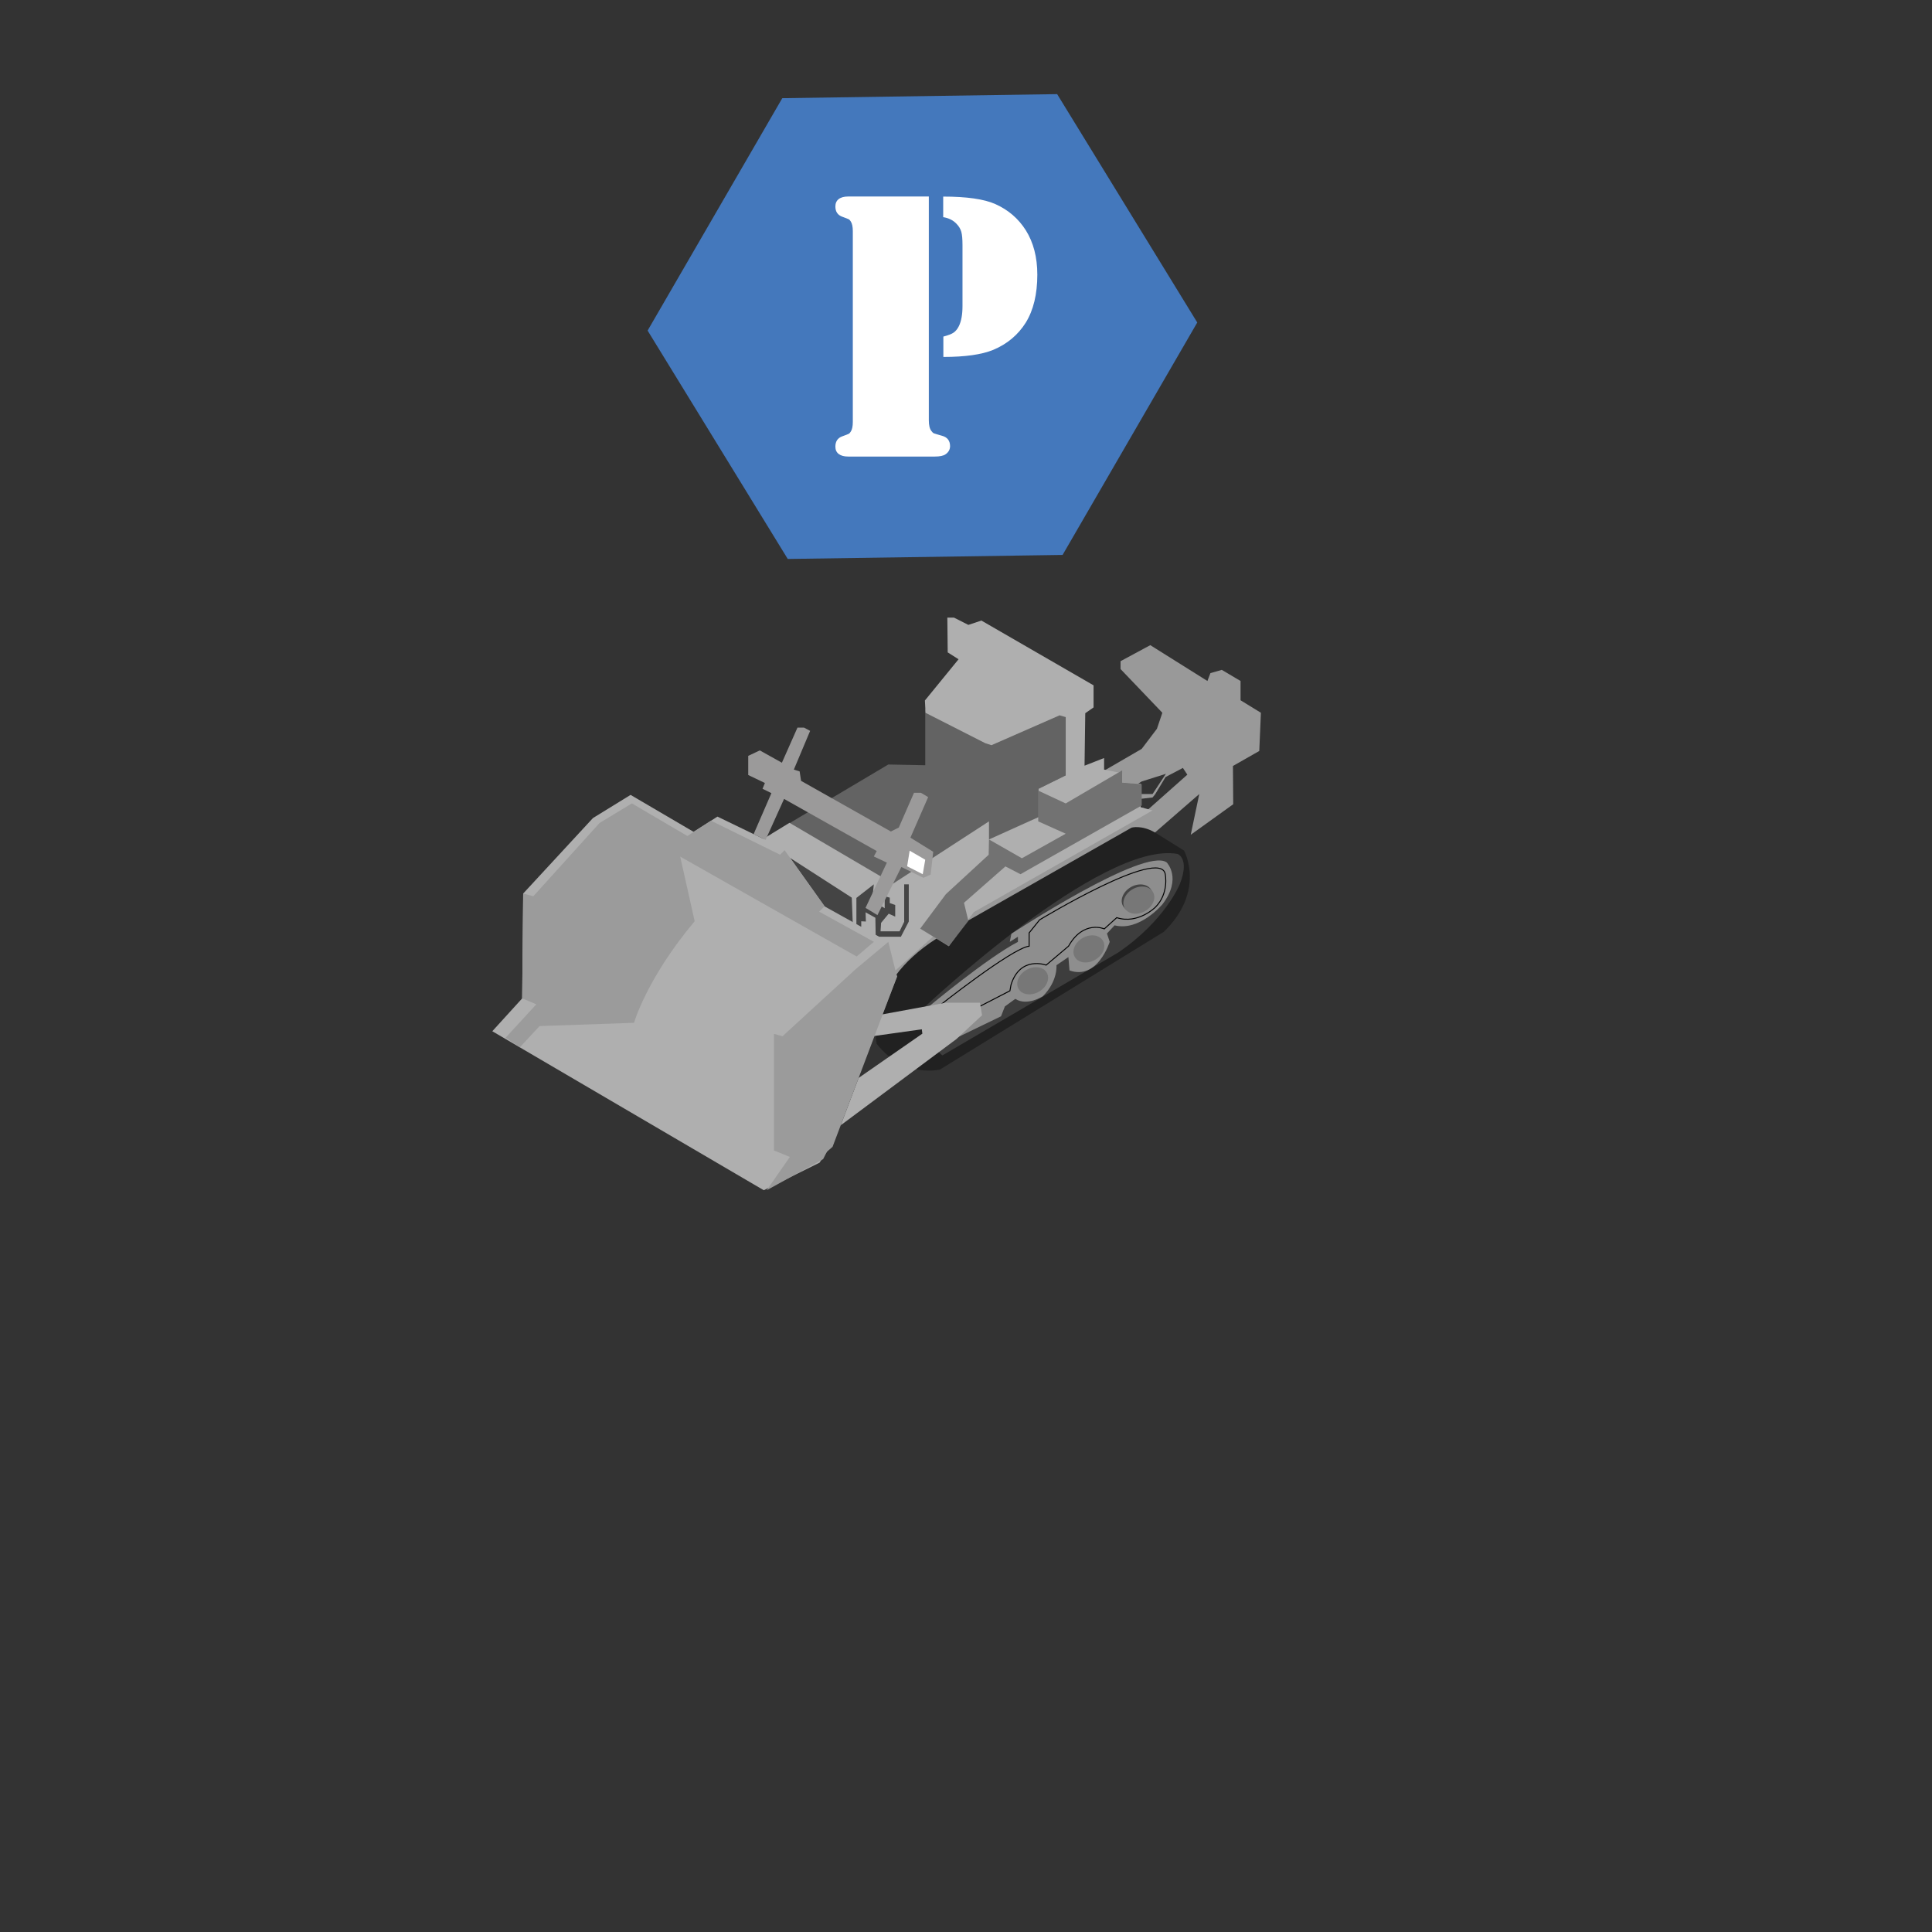 <?xml version="1.0" encoding="utf-8"?>
<!-- Generator: Adobe Illustrator 16.0.0, SVG Export Plug-In . SVG Version: 6.00 Build 0)  -->
<!DOCTYPE svg PUBLIC "-//W3C//DTD SVG 1.1//EN" "http://www.w3.org/Graphics/SVG/1.1/DTD/svg11.dtd">
<svg version="1.1" id="Layer_1" xmlns="http://www.w3.org/2000/svg" xmlns:xlink="http://www.w3.org/1999/xlink" x="0px" y="0px"
	 width="200px" height="200px" viewBox="0 0 200 200" enable-background="new 0 0 200 200" xml:space="preserve">
<rect x="0" y="0" width="200" height="200" fill="#333333" stroke="none"/>
<path fill="#EAEAEA" stroke="#010101" stroke-miterlimit="10" d="M52.599,118.072"/>
<polygon fill="#999999" points="115.999,69.26 115.999,68.445 119.077,66.787 124.992,70.496 125.302,69.681 126.48,69.345 
	128.422,70.496 128.422,72.492 130.529,73.786 130.359,77.741 127.634,79.293 127.662,83.255 123.266,86.413 124.148,82.198 
	118.95,86.713 92.108,101.945 92.256,98.691 113.92,83.734 116.785,83.621 118.418,83.655 118.669,83.959 122.913,80.193 
	122.452,79.497 120.657,80.439 119.598,82.198 119.314,82.555 117.628,82.742 117.656,82.198 119.314,82.198 120.691,80.108 
	118.189,80.896 116.59,81.88 114.734,82.02 113.469,81.822 112.766,80.671 118.189,77.523 119.766,75.442 120.326,73.786 "/>
<polygon fill="#636363" points="95.781,79.218 95.781,73.41 110.098,73.86 110.322,74.239 110.322,80.269 107.512,81.655 
	107.512,84.578 102.266,87.052 92.558,92.071 79.835,86.341 91.957,79.141 "/>
<path fill="#212121" d="M90.759,108.057c0,0-1.434-6.019,6.198-10.906l20.184-11.474c0,0,1.01-0.3,2.398,0.488l3.035,1.888
	c0,0,2.287,4.161-2.098,8.41l-23.159,14.251C97.319,110.723,93.571,111.662,90.759,108.057z"/>
<path fill="#3D3D3D" d="M95.781,104.189c0,0,18.25-17.196,26.119-15.79c0,0,1.297,0.45,0.225,3.147c0,0-1.52,3.771-6.408,7.084
	l-18.156,10.623C97.562,109.251,94.565,107,95.781,104.189z"/>
<polygon fill="#AFAFAF" points="78.618,87.087 81.729,85.177 92.451,91.474 102.379,85.028 102.379,86.9 107.512,84.578 
	107.512,81.655 110.322,80.269 110.322,74.239 109.688,74.05 102.639,77.14 102.003,76.939 95.813,73.791 95.746,72.515 
	99.23,68.246 98.106,67.534 98.068,63.938 98.763,63.938 100.243,64.688 101.592,64.239 113.206,70.946 113.206,73.232 
	112.346,73.831 112.271,79.263 114.296,78.47 114.296,79.669 116.167,80.044 116.167,81.019 118.079,81.13 118.079,83.563 
	119.314,83.894 100.805,94.423 98.219,97.947 96.606,96.936 92.7,100.46 80.417,91.165 "/>
<polygon fill="#444444" points="81.541,88.651 88.175,92.923 88.286,95.796 82.498,92.812 "/>
<path fill="#8E8E8E" d="M96.157,104.193c0,0,6.071-5.063,9.219-6.691v-0.533l-0.843,0.533l0.167-0.842
	c0,0,13.772-9.032,16.075-7.383c0,0,1.632,1.648-0.449,4.346c0,0-2.36,2.819-4.945,2.169l-0.788,0.843l0.283,0.864
	c0,0-1.241,3.999-4.163,2.958l-0.113-1.38l-1.236,0.843c0,0,0.168,1.631-1.404,3.205c0,0-1.616,1.066-2.859,0.277l-1.078,0.787
	l-0.395,1.016l-6.636,3.211L96.157,104.193z"/>
<path fill="none" stroke="#000000" stroke-width="0.1" stroke-miterlimit="10" d="M97.018,104.292c0,0,7.718-6.127,9.518-6.345
	V96.57l1.086-1.349c0,0,12.547-7.606,13.004-4.721c0,0,0.414,1.974-1.015,3.41c0,0-1.799,1.799-4.01,1.085l-1.285,1.163
	c0,0-2.16-0.956-3.703,1.789l-2.316,1.961c0,0-2.682-1.013-3.638,2.041l-0.111,0.619L99.6,105.12L97.018,104.292z"/>
<polygon fill="#AFAFAF" points="50.963,106.753 54.056,103.352 54.158,92.5 61.381,84.686 65.277,82.287 71.797,86.109 
	74.271,84.535 81.091,87.837 85.363,93.829 91.958,97.502 92.858,101.1 86.038,118.564 84.837,120.363 79.067,123.213 "/>
<polygon fill="#AFAFAF" points="90.874,105.094 97.899,103.801 101.441,103.801 101.665,105.094 99.006,107.566 87.03,116.489 
	88.886,111.585 95.482,107.004 95.426,106.553 89.018,107.452 "/>
<path fill="#9B9B9B" d="M55.855,106.218l9.78-0.338c0,0,1.31-4.608,6.278-10.512l-1.5-6.693l18.268,10.342l1.782-1.521l-5.667-3.126
	l0.569-0.548l-4.146-5.814l-0.464,0.472l-7.154-3.52l-2.443,1.583l-5.746-3.375l-3.343,2.024L55.21,92.78l-1.049-0.285
	l-0.105,10.853l1.463,0.617l-3.178,3.46l1.472,0.996L55.855,106.218z"/>
<polygon fill="#9B9B9B" points="91.958,97.502 88.547,100.355 81.006,107.271 80.116,107.023 80.116,119.091 81.766,119.766 
	79.368,123.213 85.213,119.989 85.588,119.24 86.187,118.717 92.858,101.1 "/>
<polygon fill="#454545" points="88.653,92.953 90.458,91.548 90.279,93.233 91.583,94.022 91.583,92.784 92.108,92.923 
	92.108,93.486 92.672,93.683 92.672,94.892 91.998,94.583 91.209,95.536 91.154,96.409 93.122,96.409 93.6,95.426 93.6,91.548 
	94.077,91.548 94.077,95.396 93.262,96.969 91.007,96.969 90.648,96.771 90.618,95.006 89.605,94.442 89.635,95.396 89.155,95.372 
	89.155,95.94 88.653,95.661 "/>
<polygon fill="#9B9A9A" points="78.015,86.348 79.856,82.105 78.936,81.655 79.182,81.055 77.457,80.23 77.457,78.245 
	78.655,77.682 80.942,78.957 82.554,75.322 83.229,75.322 83.865,75.659 82.178,79.668 82.779,79.857 82.926,80.833 92.222,86.077 
	93.044,85.665 94.618,82.067 95.332,82.067 96.083,82.517 94.246,86.713 96.606,88.176 96.343,90.536 95.595,90.874 93.308,89.75 
	90.834,94.732 89.598,93.984 91.808,89.3 90.458,88.661 90.759,88.1 81.167,82.704 79.252,86.945 "/>
<polygon fill="#FFFFFF" points="94.168,88.063 93.907,89.676 95.521,90.498 95.781,88.998 "/>
<polygon fill="#727272" points="95.258,96.13 98.219,97.947 100.243,95.329 99.793,93.455 104.082,89.691 105.639,90.498 
	118.189,83.382 118.189,81.169 116.167,81.019 116.167,79.747 110.322,83.171 107.475,81.844 107.475,85.028 110.322,86.305 
	105.786,88.847 102.379,86.9 102.348,88.483 97.917,92.563 "/>
<path fill="#444444" d="M117.072,91.83c0.809-0.46,1.75-0.327,2.107,0.297c0.355,0.625-0.011,1.505-0.816,1.965
	c-0.809,0.46-1.754,0.327-2.107-0.299C115.896,93.169,116.264,92.29,117.072,91.83z"/>
<ellipse transform="matrix(-0.868 0.496 -0.496 -0.868 266.392 115.576)" fill="#777777" cx="117.855" cy="93.146" rx="1.687" ry="1.303"/>
<path fill="#777777" d="M112.079,97.1c0.808-0.46,1.75-0.327,2.104,0.295c0.355,0.625-0.01,1.503-0.817,1.963
	c-0.81,0.461-1.752,0.329-2.104-0.295C110.902,98.438,111.271,97.56,112.079,97.1z"/>
<path fill="#777777" d="M106.257,100.401c0.81-0.459,1.755-0.326,2.107,0.294c0.354,0.628-0.011,1.505-0.818,1.966
	c-0.81,0.46-1.75,0.328-2.106-0.296C105.085,101.74,105.448,100.861,106.257,100.401z"/>
<g>
	<rect x="82.344" y="16.014" fill="#FFFFFF" width="27.984" height="33.516"/>
	<rect x="82.344" y="18.222" fill="#FFFFFF" width="27.984" height="33.516"/>
	<path id="parking" fill="#4478BC" d="M109.436,9.744l-28.454,0.42L67.041,34.222l14.506,23.641l28.452-0.417l13.941-24.061
		L109.436,9.744z M97.885,47.027c-0.224,0.157-0.593,0.235-1.116,0.235h-0.604h-7.899h-0.459c-0.426,0-0.753-0.089-0.985-0.266
		c-0.229-0.176-0.344-0.428-0.344-0.759c0-0.54,0.235-0.898,0.708-1.066c0.39-0.143,0.619-0.232,0.683-0.266
		c0.063-0.034,0.129-0.106,0.203-0.229c0.14-0.207,0.211-0.541,0.211-1.002v-19.74c0-0.459-0.072-0.794-0.211-1.007
		c-0.074-0.117-0.141-0.191-0.203-0.227c-0.063-0.034-0.297-0.12-0.683-0.266c-0.473-0.172-0.708-0.527-0.708-1.063
		c0-0.329,0.115-0.583,0.344-0.763c0.232-0.178,0.561-0.266,0.985-0.266h0.459h7.886V43.51c0,0.512,0.088,0.879,0.264,1.103
		c0.095,0.134,0.182,0.215,0.266,0.246c0.083,0.034,0.359,0.115,0.818,0.247c0.563,0.146,0.851,0.509,0.851,1.086
		C98.345,46.539,98.19,46.814,97.885,47.027z M106.183,33.405c-0.801,1.271-1.927,2.211-3.37,2.816
		c-1.192,0.487-2.911,0.73-5.157,0.73v-2.108c0.51-0.134,0.867-0.271,1.069-0.417c0.208-0.148,0.392-0.367,0.54-0.669
		c0.249-0.515,0.372-1.204,0.372-2.071v-6.31c0-0.616-0.039-1.078-0.123-1.378c-0.084-0.301-0.249-0.576-0.495-0.829
		c-0.344-0.367-0.803-0.597-1.38-0.688v-2.13c2.433,0,4.231,0.258,5.388,0.771c1.332,0.59,2.392,1.496,3.168,2.721
		c0.782,1.253,1.188,2.78,1.188,4.598C107.381,30.454,106.983,32.111,106.183,33.405z"/>
</g>
</svg>
